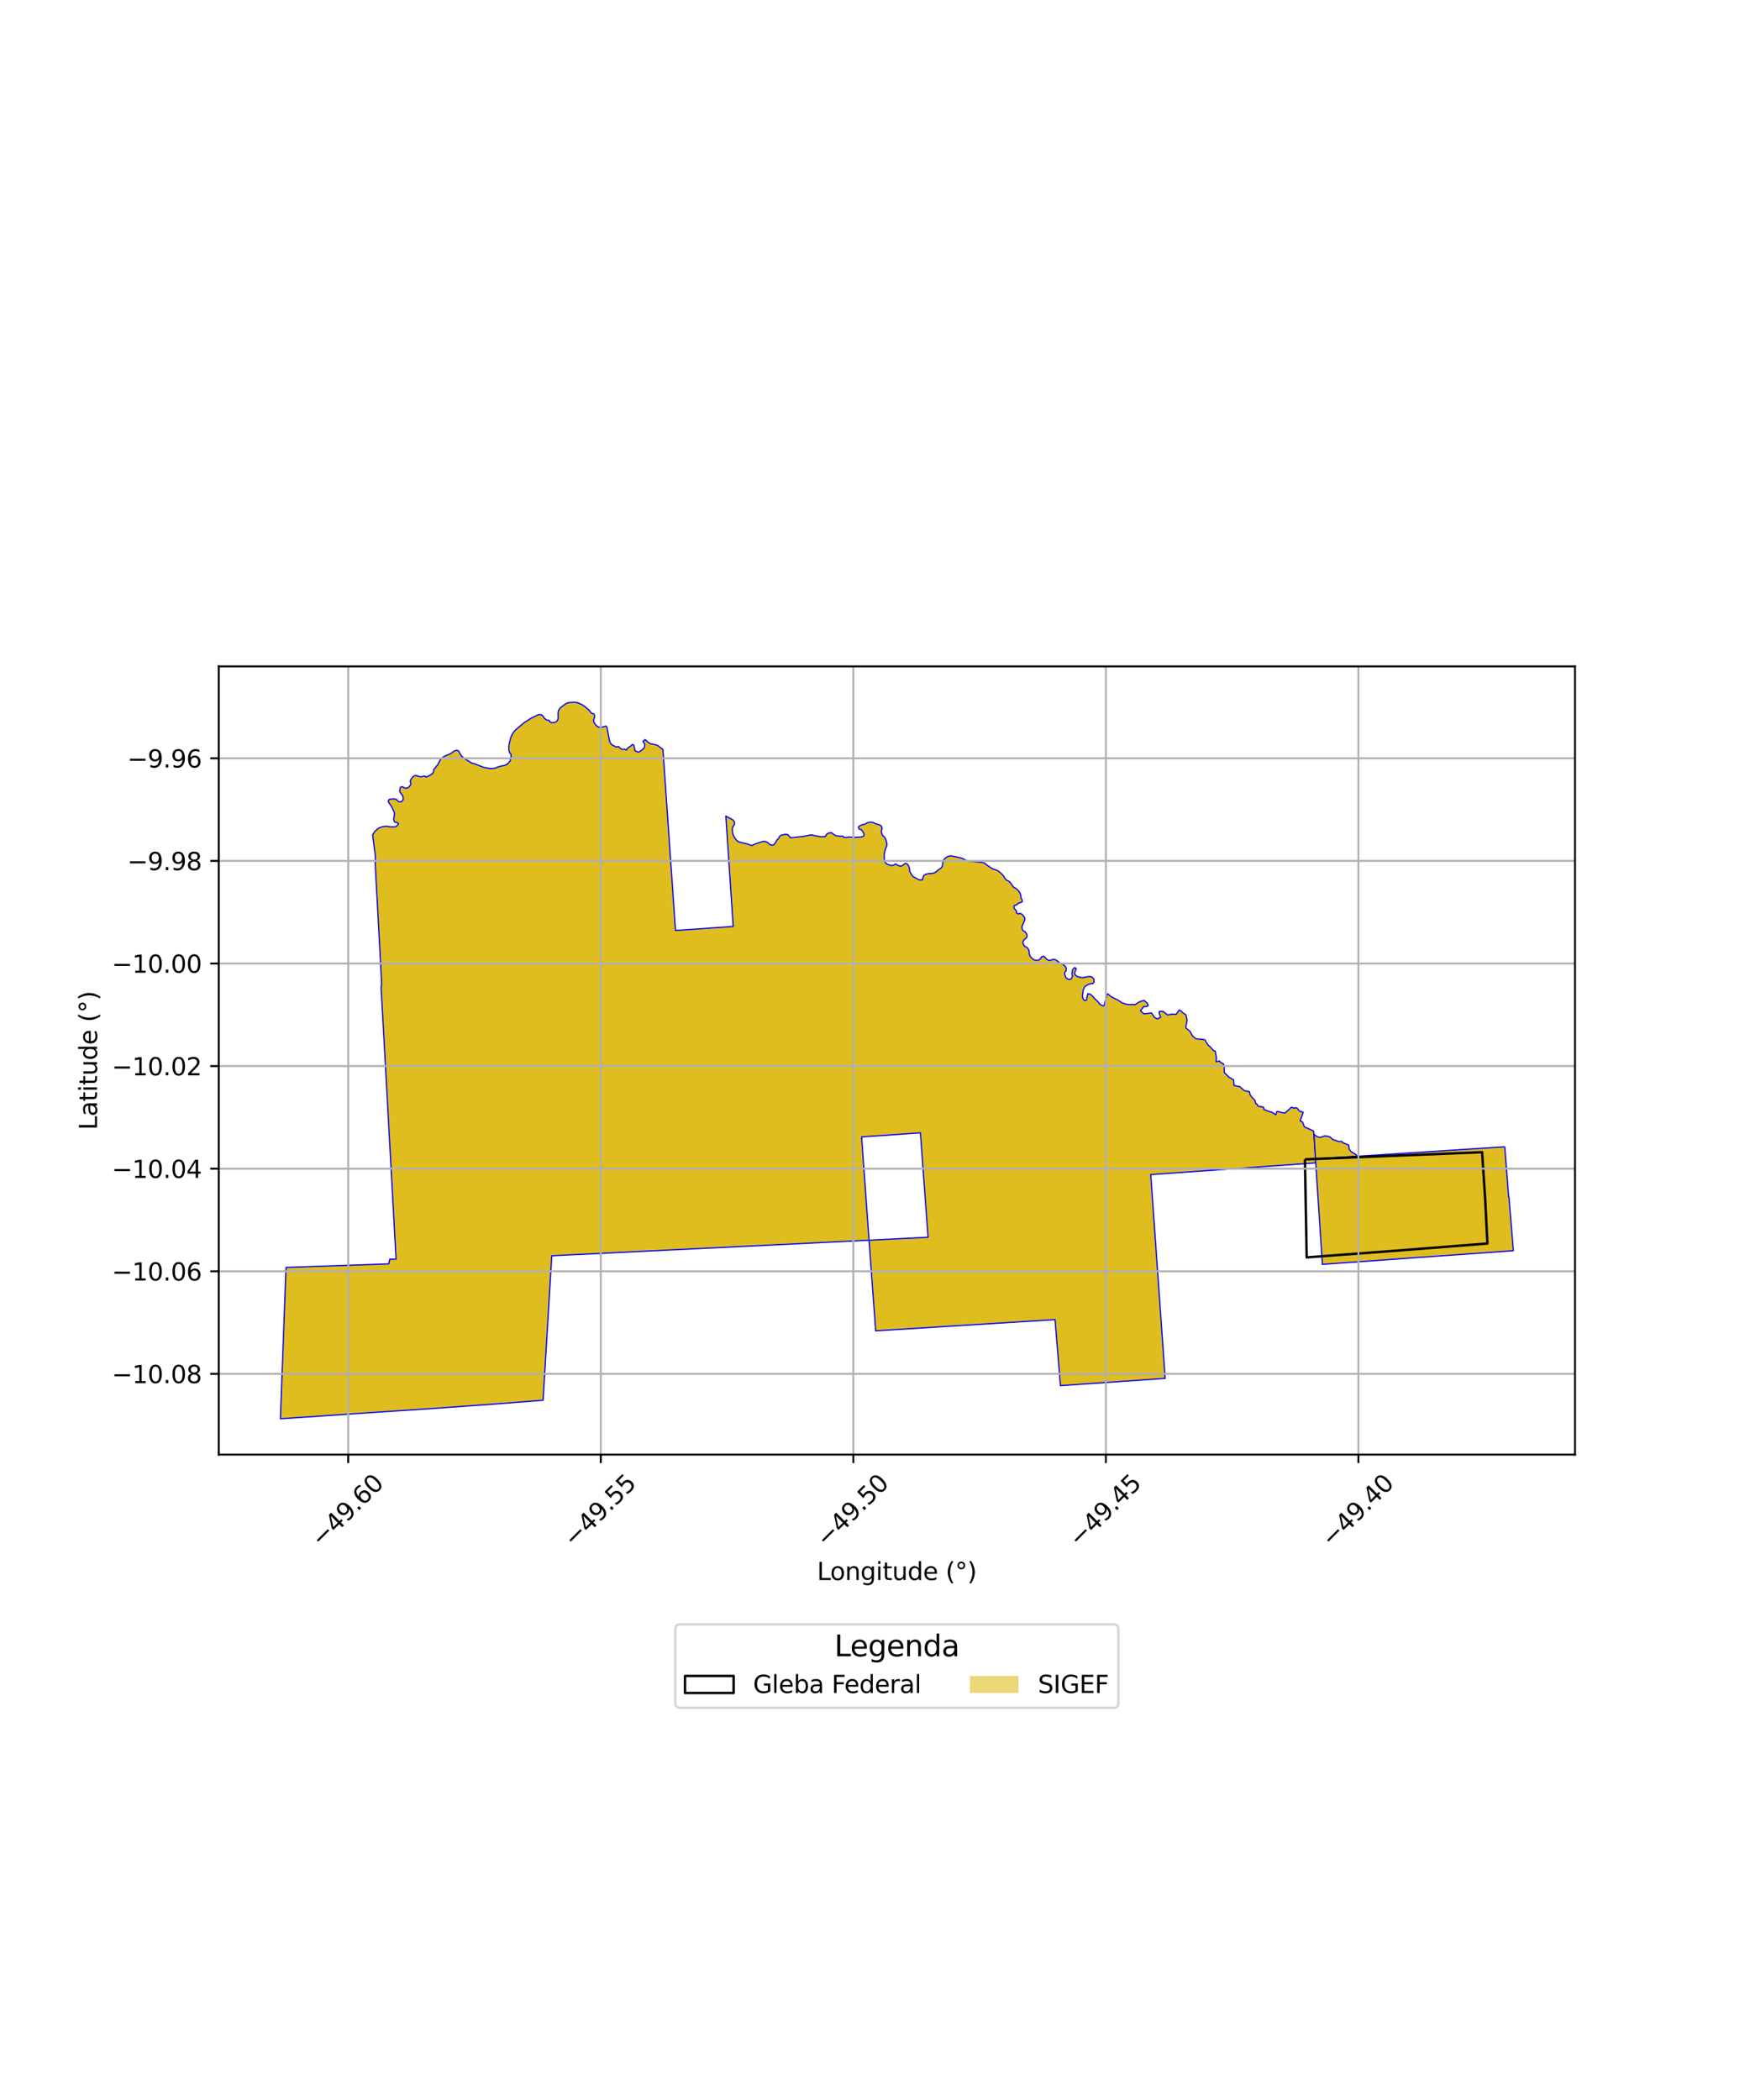 <?xml version="1.0" encoding="utf-8" standalone="no"?>
<!DOCTYPE svg PUBLIC "-//W3C//DTD SVG 1.1//EN"
  "http://www.w3.org/Graphics/SVG/1.1/DTD/svg11.dtd">
<svg xmlns:xlink="http://www.w3.org/1999/xlink" width="720pt" height="864pt" viewBox="0 0 720 864" xmlns="http://www.w3.org/2000/svg" version="1.1">
 <defs>
  <style type="text/css">*{stroke-linejoin: round; stroke-linecap: butt}</style>
 </defs>
 <g id="figure_1">
  <g id="patch_1">
   <path d="M 0 864 
L 720 864 
L 720 0 
L 0 0 
z
" style="fill: #ffffff"/>
  </g>
  <g id="axes_1">
   <g id="patch_2">
    <path d="M 90 598.464 
L 648 598.464 
L 648 274.176 
L 90 274.176 
z
" style="fill: #ffffff"/>
   </g>
   <g id="PatchCollection_1">
    <path d="M 236.354 288.916 
L 237.503 289.09 
L 238.478 289.451 
L 239.378 289.875 
L 240.884 290.852 
L 241.576 291.504 
L 242.239 292.055 
L 242.837 292.747 
L 243.359 293.467 
L 244.306 293.628 
L 244.679 294.431 
L 244.599 295.346 
L 244.232 296.111 
L 244.287 296.993 
L 244.919 298.038 
L 245.71 298.847 
L 246.546 299.217 
L 247.436 299.245 
L 248.378 299 
L 249.244 298.694 
L 249.747 299.281 
L 249.925 300.25 
L 250.088 301.229 
L 250.704 304.4 
L 251.059 305.639 
L 251.757 306.435 
L 253.564 307.362 
L 254.496 307.143 
L 255.027 307.766 
L 255.924 308.318 
L 257.035 308.209 
L 257.68 308.616 
L 258.348 307.674 
L 259.278 307.099 
L 260.221 306.28 
L 260.76 306.553 
L 261.266 308.92 
L 262.719 309.492 
L 264.098 308.597 
L 265.149 307.559 
L 265.293 306.174 
L 264.506 305.024 
L 265.441 304.258 
L 266.269 305.091 
L 267.611 306.023 
L 269.039 306.25 
L 270.526 306.664 
L 271.652 307.512 
L 272.754 308.387 
L 277.919 382.829 
L 301.656 381.173 
L 298.628 335.754 
L 301.486 337.282 
L 302.154 338.095 
L 302.25 338.97 
L 301.711 339.849 
L 301.333 340.771 
L 301.338 341.795 
L 301.438 342.824 
L 301.814 343.82 
L 302.298 344.777 
L 303.002 345.665 
L 303.714 346.271 
L 304.62 346.557 
L 305.604 346.773 
L 306.572 347.04 
L 307.594 347.239 
L 308.452 347.647 
L 309.464 347.843 
L 310.23 347.428 
L 311.215 347.07 
L 312.033 346.781 
L 312.978 346.486 
L 314.052 346.163 
L 315.006 346.258 
L 315.9 346.678 
L 316.726 347.445 
L 317.746 347.737 
L 318.536 347.439 
L 319.083 346.649 
L 319.586 345.664 
L 320.372 344.961 
L 320.749 344.074 
L 321.431 343.61 
L 322.458 343.418 
L 323.27 343.25 
L 324.069 343.351 
L 324.749 344.087 
L 325.222 344.626 
L 326.291 344.592 
L 328.37 344.318 
L 329.352 344.244 
L 330.372 344.147 
L 331.351 343.963 
L 332.361 343.761 
L 333.501 343.523 
L 334.363 343.56 
L 335.22 343.843 
L 336.221 344.008 
L 337.45 344.245 
L 338.51 344.248 
L 339.62 344.134 
L 340.119 343.21 
L 341.04 342.687 
L 341.964 342.533 
L 342.864 343.145 
L 343.5 343.674 
L 344.283 343.916 
L 345.587 344.042 
L 346.697 344.018 
L 347.333 344.577 
L 348.353 344.529 
L 349.285 344.345 
L 350.43 344.429 
L 351.414 344.512 
L 352.363 344.459 
L 353.546 344.395 
L 354.597 344.323 
L 355.41 343.892 
L 355.514 343.143 
L 355.02 342.176 
L 354.365 341.368 
L 353.449 341.082 
L 353.126 340.274 
L 353.771 339.748 
L 354.677 339.325 
L 355.709 339.141 
L 356.694 338.595 
L 357.527 338.288 
L 358.52 338.246 
L 359.308 338.435 
L 360.103 338.823 
L 361.086 339.153 
L 362.055 339.439 
L 362.589 339.861 
L 362.931 340.696 
L 362.671 341.726 
L 362.686 342.669 
L 363.087 343.74 
L 363.773 344.237 
L 364.303 345.025 
L 364.617 346.027 
L 364.888 347.141 
L 364.764 348.232 
L 364.343 349.16 
L 364.062 350.136 
L 363.824 351.45 
L 363.828 352.613 
L 363.849 353.556 
L 364.06 354.63 
L 364.836 355.477 
L 365.745 355.819 
L 366.513 356.101 
L 367.546 356.004 
L 368.456 355.445 
L 369.157 355.908 
L 369.917 356.246 
L 370.923 356.351 
L 371.724 355.753 
L 372.466 355.179 
L 373.388 355.558 
L 373.946 356.538 
L 374.227 357.442 
L 374.209 358.265 
L 374.651 359.159 
L 375.097 359.995 
L 375.832 360.752 
L 376.779 361.233 
L 377.521 361.689 
L 378.402 362.03 
L 379.476 362.062 
L 379.755 360.999 
L 380.169 360.078 
L 380.928 359.691 
L 381.898 359.447 
L 382.846 359.401 
L 383.832 359.291 
L 384.675 358.999 
L 385.441 358.407 
L 386.073 357.886 
L 386.765 357.423 
L 387.379 356.909 
L 387.819 355.973 
L 387.802 355.055 
L 388.113 353.971 
L 388.72 353.216 
L 389.564 352.599 
L 390.42 352.228 
L 391.299 352.132 
L 392.167 352.322 
L 393 352.48 
L 393.924 352.642 
L 394.869 352.868 
L 396.023 353.215 
L 396.997 353.742 
L 397.837 354.164 
L 398.668 354.346 
L 399.525 354.41 
L 400.52 354.436 
L 401.51 354.616 
L 402.429 354.642 
L 403.794 354.781 
L 404.818 354.989 
L 405.453 355.405 
L 406.312 356.109 
L 407.131 356.64 
L 407.913 357.2 
L 408.789 357.624 
L 409.815 357.944 
L 410.708 358.341 
L 411.48 358.968 
L 412.303 359.73 
L 412.935 360.515 
L 413.387 361.334 
L 414.202 362.18 
L 415.206 362.626 
L 415.782 363.29 
L 416.323 364.063 
L 416.91 364.91 
L 417.585 365.305 
L 418.377 365.845 
L 419.112 366.577 
L 419.666 367.417 
L 419.973 368.399 
L 420.054 369.398 
L 420.514 370.221 
L 420.579 371.043 
L 419.726 371.386 
L 418.987 371.637 
L 418.36 372.233 
L 417.273 372.601 
L 417.097 373.34 
L 417.63 374.167 
L 418.235 374.806 
L 418.185 375.564 
L 418.938 376.047 
L 419.458 375.833 
L 420.164 375.951 
L 420.832 376.501 
L 421.574 377.545 
L 421.61 378.506 
L 420.427 381.265 
L 420.577 382.301 
L 421.102 383.071 
L 421.672 383.268 
L 422.268 384.018 
L 422.618 384.946 
L 422.359 385.815 
L 421.509 386.47 
L 420.878 387.395 
L 420.975 388.434 
L 421.539 389.33 
L 422.484 389.756 
L 423.148 390.587 
L 423.456 391.504 
L 423.453 392.488 
L 423.839 393.428 
L 424.519 394.224 
L 425.427 394.933 
L 426.326 395.074 
L 427.334 395.024 
L 428.028 394.503 
L 428.51 393.697 
L 429.457 393.414 
L 430.081 394.024 
L 430.633 394.644 
L 431.337 395.102 
L 432.504 395.017 
L 433.329 394.654 
L 434.153 394.837 
L 434.952 395.255 
L 435.655 395.919 
L 436.592 396.582 
L 437.414 396.803 
L 438.262 397.536 
L 438.688 398.399 
L 438.681 399.255 
L 438.009 400.207 
L 438.181 401.3 
L 438.583 402.311 
L 439.644 402.999 
L 440.659 402.838 
L 441.269 401.579 
L 441.03 400.761 
L 441.144 399.645 
L 441.383 398.775 
L 442.169 398.088 
L 442.785 398.452 
L 442.439 399.456 
L 442.082 400.399 
L 442.553 401.393 
L 443.491 401.845 
L 444.363 402.109 
L 445.631 402.224 
L 446.653 402.03 
L 447.52 401.831 
L 448.431 401.756 
L 449.237 401.976 
L 449.996 402.728 
L 450.189 403.948 
L 449.572 404.699 
L 448.583 404.74 
L 447.763 405.038 
L 446.934 405.488 
L 446.267 406.044 
L 445.772 407.015 
L 445.589 407.913 
L 445.447 408.796 
L 445.333 409.815 
L 445.492 410.81 
L 446.293 411.735 
L 447.095 411.356 
L 447.171 410.569 
L 447.539 408.851 
L 448.463 408.991 
L 449.12 409.513 
L 449.816 410.183 
L 450.337 410.842 
L 451.153 411.599 
L 451.896 412.31 
L 452.422 413.05 
L 453.111 413.553 
L 454.081 413.86 
L 454.454 413.133 
L 454.561 412.323 
L 454.854 411.365 
L 455.26 410.53 
L 455.308 409.513 
L 455.717 408.872 
L 456.401 409.428 
L 457.191 410.088 
L 458.075 410.561 
L 458.945 410.98 
L 459.952 411.472 
L 460.737 411.978 
L 461.398 412.457 
L 462.323 412.851 
L 463.373 413.148 
L 464.317 413.305 
L 465.089 413.335 
L 466.089 413.225 
L 466.867 413.428 
L 467.803 412.803 
L 468.877 412.137 
L 470.678 411.566 
L 471.939 412.722 
L 472.345 413.403 
L 472.301 413.917 
L 471.815 414.002 
L 471.305 414.17 
L 470.553 414.062 
L 469.249 415.882 
L 470.613 417.137 
L 473.746 416.733 
L 474.994 418.595 
L 476.237 419.216 
L 477.544 418.46 
L 476.911 416.948 
L 477.008 416.146 
L 478.497 416.087 
L 479.23 416.71 
L 480.46 417.573 
L 481.97 417.28 
L 483.958 417.285 
L 485.164 415.529 
L 486.001 416.024 
L 486.458 416.578 
L 487.91 417.502 
L 488.064 418.086 
L 488.395 419.69 
L 488.209 420.992 
L 487.936 421.971 
L 487.978 423.008 
L 489.341 424.087 
L 489.748 424.519 
L 490.566 426.113 
L 491.788 427.225 
L 492.834 427.486 
L 494.519 427.572 
L 495.759 427.818 
L 496.251 428.752 
L 497.205 430.203 
L 497.828 430.593 
L 498.983 431.93 
L 499.535 432.366 
L 500.005 432.461 
L 500.462 435.066 
L 500.368 436.831 
L 501.796 436.546 
L 502.175 437.083 
L 503.452 437.794 
L 503.663 438.949 
L 503.708 441.266 
L 505.632 443.192 
L 507.503 444.269 
L 507.741 446.608 
L 510.058 447.07 
L 512.007 448.755 
L 514.103 449.167 
L 514.321 450.499 
L 515.41 451.802 
L 516.241 452.633 
L 516.723 454.142 
L 517.203 454.263 
L 517.534 455.065 
L 519.867 455.53 
L 520.008 456.493 
L 522.086 457.287 
L 523.358 457.627 
L 524.901 458.641 
L 525.33 457.319 
L 526.224 457.406 
L 527.185 457.692 
L 528.715 457.937 
L 529.764 456.945 
L 530.452 456.352 
L 531.361 455.504 
L 532.288 455.942 
L 533.51 455.747 
L 534.578 457.094 
L 536.175 457.607 
L 535.698 459.05 
L 534.923 461.103 
L 535.949 461.688 
L 536.641 463.596 
L 538.357 464.387 
L 540.394 465.298 
L 540.598 466.657 
L 541.244 476.826 
L 541.33 478.442 
L 473.452 483.264 
L 476.407 525.03 
L 479.386 567.112 
L 436.302 570.089 
L 434.076 542.927 
L 360.276 547.546 
L 357.545 510.259 
L 381.836 509.037 
L 378.678 466.089 
L 354.492 467.762 
L 357.544 510.256 
L 339.212 511.165 
L 319.592 512.136 
L 277.364 514.185 
L 227.009 516.66 
L 223.454 576.021 
L 223.369 576.105 
L 203.708 577.656 
L 172.848 579.862 
L 157.815 580.839 
L 146.168 581.636 
L 115.364 583.724 
L 117.678 521.456 
L 159.941 519.993 
L 160.367 518.078 
L 162.947 518.039 
L 158.136 430.345 
L 156.797 406.37 
L 156.933 405.52 
L 157.004 404.679 
L 156.982 403.836 
L 154.446 356.757 
L 154.412 355.658 
L 154.425 352.045 
L 153.305 343.514 
L 154.18 342.098 
L 154.846 341.517 
L 155.6 340.847 
L 156.332 340.45 
L 157.292 340.163 
L 158.189 340.011 
L 159.26 339.961 
L 160.598 340.206 
L 161.745 340.216 
L 162.681 340.205 
L 163.469 339.669 
L 163.975 338.892 
L 163.212 338.338 
L 162.551 338.354 
L 162.132 337.756 
L 161.983 336.958 
L 162.092 336.102 
L 162.331 335.15 
L 162.188 334.167 
L 161.777 333.284 
L 161.435 332.494 
L 160.928 331.59 
L 160.325 330.726 
L 159.751 329.805 
L 159.819 329.217 
L 160.449 328.787 
L 161.457 328.736 
L 162.437 328.668 
L 163.226 329.08 
L 164.014 329.859 
L 165.14 329.89 
L 165.833 329.096 
L 165.85 328.19 
L 165.629 327.251 
L 165.038 326.585 
L 164.484 325.799 
L 164.538 324.664 
L 164.718 323.891 
L 165.562 323.663 
L 166.322 324.144 
L 167.334 324.289 
L 168.082 323.946 
L 168.773 323.175 
L 169.075 322.301 
L 168.775 321.431 
L 169.102 320.594 
L 169.643 319.88 
L 170.414 319.199 
L 171.274 319.053 
L 172.317 319.467 
L 173.193 319.584 
L 174.159 319.393 
L 174.863 319.279 
L 175.356 319.724 
L 176.17 319.337 
L 176.998 318.912 
L 177.809 318.422 
L 178.363 317.598 
L 178.426 316.657 
L 179.021 315.976 
L 179.538 315.269 
L 180.09 314.718 
L 180.426 313.885 
L 180.931 313.041 
L 181.409 312.249 
L 182.231 311.54 
L 183.151 311 
L 184.129 310.625 
L 184.971 310.282 
L 185.946 309.694 
L 186.622 309.109 
L 187.612 308.743 
L 188.419 308.786 
L 188.988 309.429 
L 189.4 310.34 
L 189.978 311.171 
L 191.589 312.394 
L 192.515 313.015 
L 193.287 313.407 
L 193.991 313.965 
L 194.924 314.141 
L 197.802 315.239 
L 198.837 315.659 
L 200.916 316.066 
L 201.959 316.204 
L 202.824 316.145 
L 203.901 315.978 
L 204.598 315.648 
L 205.645 315.31 
L 206.517 315.118 
L 207.6 314.894 
L 208.559 314.48 
L 209.309 313.816 
L 209.856 313.072 
L 210.182 312.104 
L 210.265 311.317 
L 210.259 310.357 
L 209.763 309.823 
L 209.444 309.017 
L 209.305 308.083 
L 209.332 307.071 
L 209.496 306.053 
L 209.697 305.158 
L 209.979 304.121 
L 210.223 303.226 
L 210.632 302.365 
L 211.102 301.514 
L 211.572 300.88 
L 212.236 300.197 
L 213.012 299.533 
L 213.799 298.868 
L 214.571 298.21 
L 215.364 297.535 
L 216.324 296.873 
L 217.109 296.394 
L 218.101 295.73 
L 219.205 295.147 
L 220.221 294.678 
L 221.042 294.246 
L 221.939 293.968 
L 222.765 294.05 
L 223.496 294.735 
L 224.029 295.605 
L 225.011 296.231 
L 225.852 296.356 
L 226.405 297.127 
L 227.118 297.349 
L 228.196 297.225 
L 228.976 296.872 
L 229.49 296.166 
L 229.67 295.289 
L 229.621 294.36 
L 229.596 293.288 
L 229.817 292.276 
L 230.267 291.505 
L 230.964 290.889 
L 231.746 290.292 
L 232.572 289.659 
L 233.5 289.172 
L 234.482 289.005 
L 236.354 288.916 
" clip-path="url(#p197a65f33e)" style="fill: #e0bd1f; stroke: #0000ff; stroke-width: 0.5"/>
    <path d="M 540.598 466.657 
L 541.769 467.6 
L 543.101 467.997 
L 545.125 467.31 
L 547.061 467.683 
L 548.339 468.822 
L 550.777 469.656 
L 551.956 469.573 
L 552.541 470.159 
L 553.646 470.595 
L 554.869 471.109 
L 555.164 472.873 
L 555.95 473.902 
L 558.052 475.135 
L 558.235 475.733 
L 541.244 476.826 
L 540.598 466.657 
" clip-path="url(#p197a65f33e)" style="fill: #e0bd1f; stroke: #0000ff; stroke-width: 0.5"/>
    <path d="M 619.119 471.817 
L 620.705 492.571 
L 620.838 492.568 
L 622.636 514.577 
L 583.092 517.394 
L 544.07 520.194 
L 541.33 478.442 
L 541.244 476.826 
L 558.235 475.733 
L 558.818 475.696 
L 619.119 471.817 
" clip-path="url(#p197a65f33e)" style="fill: #e0bd1f; stroke: #0000ff; stroke-width: 0.5"/>
   </g>
   <g id="PatchCollection_2">
    <path d="M 536.886 476.992 
L 609.784 474.045 
L 611.053 493.567 
L 611.96 511.615 
L 572.065 514.746 
L 537.611 517.324 
L 536.886 476.992 
" clip-path="url(#p197a65f33e)" style="fill: none; stroke: #000000"/>
   </g>
   <g id="matplotlib.axis_1">
    <g id="xtick_1">
     <g id="line2d_1">
      <path d="M 143.268 598.464 
L 143.268 274.176 
" clip-path="url(#p197a65f33e)" style="fill: none; stroke: #b0b0b0; stroke-width: 0.8; stroke-linecap: square"/>
     </g>
     <g id="line2d_2">
      <defs>
       <path id="meaefcc95be" d="M 0 0 
L 0 3.5 
" style="stroke: #000000; stroke-width: 0.8"/>
      </defs>
      <g>
       <use xlink:href="#meaefcc95be" x="143.268" y="598.464" style="stroke: #000000; stroke-width: 0.8"/>
      </g>
     </g>
     <g id="text_1">
      <!-- −49.60 -->
      <g transform="translate(132.135 637.006) rotate(-45) scale(0.1 -0.1)">
       <defs>
        <path id="DejaVuSans-2212" d="M 678 2272 
L 4684 2272 
L 4684 1741 
L 678 1741 
L 678 2272 
z
" transform="scale(0.016)"/>
        <path id="DejaVuSans-34" d="M 2419 4116 
L 825 1625 
L 2419 1625 
L 2419 4116 
z
M 2253 4666 
L 3047 4666 
L 3047 1625 
L 3713 1625 
L 3713 1100 
L 3047 1100 
L 3047 0 
L 2419 0 
L 2419 1100 
L 313 1100 
L 313 1709 
L 2253 4666 
z
" transform="scale(0.016)"/>
        <path id="DejaVuSans-39" d="M 703 97 
L 703 672 
Q 941 559 1184 500 
Q 1428 441 1663 441 
Q 2288 441 2617 861 
Q 2947 1281 2994 2138 
Q 2813 1869 2534 1725 
Q 2256 1581 1919 1581 
Q 1219 1581 811 2004 
Q 403 2428 403 3163 
Q 403 3881 828 4315 
Q 1253 4750 1959 4750 
Q 2769 4750 3195 4129 
Q 3622 3509 3622 2328 
Q 3622 1225 3098 567 
Q 2575 -91 1691 -91 
Q 1453 -91 1209 -44 
Q 966 3 703 97 
z
M 1959 2075 
Q 2384 2075 2632 2365 
Q 2881 2656 2881 3163 
Q 2881 3666 2632 3958 
Q 2384 4250 1959 4250 
Q 1534 4250 1286 3958 
Q 1038 3666 1038 3163 
Q 1038 2656 1286 2365 
Q 1534 2075 1959 2075 
z
" transform="scale(0.016)"/>
        <path id="DejaVuSans-2e" d="M 684 794 
L 1344 794 
L 1344 0 
L 684 0 
L 684 794 
z
" transform="scale(0.016)"/>
        <path id="DejaVuSans-36" d="M 2113 2584 
Q 1688 2584 1439 2293 
Q 1191 2003 1191 1497 
Q 1191 994 1439 701 
Q 1688 409 2113 409 
Q 2538 409 2786 701 
Q 3034 994 3034 1497 
Q 3034 2003 2786 2293 
Q 2538 2584 2113 2584 
z
M 3366 4563 
L 3366 3988 
Q 3128 4100 2886 4159 
Q 2644 4219 2406 4219 
Q 1781 4219 1451 3797 
Q 1122 3375 1075 2522 
Q 1259 2794 1537 2939 
Q 1816 3084 2150 3084 
Q 2853 3084 3261 2657 
Q 3669 2231 3669 1497 
Q 3669 778 3244 343 
Q 2819 -91 2113 -91 
Q 1303 -91 875 529 
Q 447 1150 447 2328 
Q 447 3434 972 4092 
Q 1497 4750 2381 4750 
Q 2619 4750 2861 4703 
Q 3103 4656 3366 4563 
z
" transform="scale(0.016)"/>
        <path id="DejaVuSans-30" d="M 2034 4250 
Q 1547 4250 1301 3770 
Q 1056 3291 1056 2328 
Q 1056 1369 1301 889 
Q 1547 409 2034 409 
Q 2525 409 2770 889 
Q 3016 1369 3016 2328 
Q 3016 3291 2770 3770 
Q 2525 4250 2034 4250 
z
M 2034 4750 
Q 2819 4750 3233 4129 
Q 3647 3509 3647 2328 
Q 3647 1150 3233 529 
Q 2819 -91 2034 -91 
Q 1250 -91 836 529 
Q 422 1150 422 2328 
Q 422 3509 836 4129 
Q 1250 4750 2034 4750 
z
" transform="scale(0.016)"/>
       </defs>
       <use xlink:href="#DejaVuSans-2212"/>
       <use xlink:href="#DejaVuSans-34" transform="translate(83.789 0)"/>
       <use xlink:href="#DejaVuSans-39" transform="translate(147.412 0)"/>
       <use xlink:href="#DejaVuSans-2e" transform="translate(211.035 0)"/>
       <use xlink:href="#DejaVuSans-36" transform="translate(242.822 0)"/>
       <use xlink:href="#DejaVuSans-30" transform="translate(306.445 0)"/>
      </g>
     </g>
    </g>
    <g id="xtick_2">
     <g id="line2d_3">
      <path d="M 247.177 598.464 
L 247.177 274.176 
" clip-path="url(#p197a65f33e)" style="fill: none; stroke: #b0b0b0; stroke-width: 0.8; stroke-linecap: square"/>
     </g>
     <g id="line2d_4">
      <g>
       <use xlink:href="#meaefcc95be" x="247.177" y="598.464" style="stroke: #000000; stroke-width: 0.8"/>
      </g>
     </g>
     <g id="text_2">
      <!-- −49.55 -->
      <g transform="translate(236.044 637.006) rotate(-45) scale(0.1 -0.1)">
       <defs>
        <path id="DejaVuSans-35" d="M 691 4666 
L 3169 4666 
L 3169 4134 
L 1269 4134 
L 1269 2991 
Q 1406 3038 1543 3061 
Q 1681 3084 1819 3084 
Q 2600 3084 3056 2656 
Q 3513 2228 3513 1497 
Q 3513 744 3044 326 
Q 2575 -91 1722 -91 
Q 1428 -91 1123 -41 
Q 819 9 494 109 
L 494 744 
Q 775 591 1075 516 
Q 1375 441 1709 441 
Q 2250 441 2565 725 
Q 2881 1009 2881 1497 
Q 2881 1984 2565 2268 
Q 2250 2553 1709 2553 
Q 1456 2553 1204 2497 
Q 953 2441 691 2322 
L 691 4666 
z
" transform="scale(0.016)"/>
       </defs>
       <use xlink:href="#DejaVuSans-2212"/>
       <use xlink:href="#DejaVuSans-34" transform="translate(83.789 0)"/>
       <use xlink:href="#DejaVuSans-39" transform="translate(147.412 0)"/>
       <use xlink:href="#DejaVuSans-2e" transform="translate(211.035 0)"/>
       <use xlink:href="#DejaVuSans-35" transform="translate(242.822 0)"/>
       <use xlink:href="#DejaVuSans-35" transform="translate(306.445 0)"/>
      </g>
     </g>
    </g>
    <g id="xtick_3">
     <g id="line2d_5">
      <path d="M 351.086 598.464 
L 351.086 274.176 
" clip-path="url(#p197a65f33e)" style="fill: none; stroke: #b0b0b0; stroke-width: 0.8; stroke-linecap: square"/>
     </g>
     <g id="line2d_6">
      <g>
       <use xlink:href="#meaefcc95be" x="351.086" y="598.464" style="stroke: #000000; stroke-width: 0.8"/>
      </g>
     </g>
     <g id="text_3">
      <!-- −49.50 -->
      <g transform="translate(339.953 637.006) rotate(-45) scale(0.1 -0.1)">
       <use xlink:href="#DejaVuSans-2212"/>
       <use xlink:href="#DejaVuSans-34" transform="translate(83.789 0)"/>
       <use xlink:href="#DejaVuSans-39" transform="translate(147.412 0)"/>
       <use xlink:href="#DejaVuSans-2e" transform="translate(211.035 0)"/>
       <use xlink:href="#DejaVuSans-35" transform="translate(242.822 0)"/>
       <use xlink:href="#DejaVuSans-30" transform="translate(306.445 0)"/>
      </g>
     </g>
    </g>
    <g id="xtick_4">
     <g id="line2d_7">
      <path d="M 454.995 598.464 
L 454.995 274.176 
" clip-path="url(#p197a65f33e)" style="fill: none; stroke: #b0b0b0; stroke-width: 0.8; stroke-linecap: square"/>
     </g>
     <g id="line2d_8">
      <g>
       <use xlink:href="#meaefcc95be" x="454.995" y="598.464" style="stroke: #000000; stroke-width: 0.8"/>
      </g>
     </g>
     <g id="text_4">
      <!-- −49.45 -->
      <g transform="translate(443.862 637.006) rotate(-45) scale(0.1 -0.1)">
       <use xlink:href="#DejaVuSans-2212"/>
       <use xlink:href="#DejaVuSans-34" transform="translate(83.789 0)"/>
       <use xlink:href="#DejaVuSans-39" transform="translate(147.412 0)"/>
       <use xlink:href="#DejaVuSans-2e" transform="translate(211.035 0)"/>
       <use xlink:href="#DejaVuSans-34" transform="translate(242.822 0)"/>
       <use xlink:href="#DejaVuSans-35" transform="translate(306.445 0)"/>
      </g>
     </g>
    </g>
    <g id="xtick_5">
     <g id="line2d_9">
      <path d="M 558.904 598.464 
L 558.904 274.176 
" clip-path="url(#p197a65f33e)" style="fill: none; stroke: #b0b0b0; stroke-width: 0.8; stroke-linecap: square"/>
     </g>
     <g id="line2d_10">
      <g>
       <use xlink:href="#meaefcc95be" x="558.904" y="598.464" style="stroke: #000000; stroke-width: 0.8"/>
      </g>
     </g>
     <g id="text_5">
      <!-- −49.40 -->
      <g transform="translate(547.771 637.006) rotate(-45) scale(0.1 -0.1)">
       <use xlink:href="#DejaVuSans-2212"/>
       <use xlink:href="#DejaVuSans-34" transform="translate(83.789 0)"/>
       <use xlink:href="#DejaVuSans-39" transform="translate(147.412 0)"/>
       <use xlink:href="#DejaVuSans-2e" transform="translate(211.035 0)"/>
       <use xlink:href="#DejaVuSans-34" transform="translate(242.822 0)"/>
       <use xlink:href="#DejaVuSans-30" transform="translate(306.445 0)"/>
      </g>
     </g>
    </g>
    <g id="text_6">
     <!-- Longitude (°) -->
     <g transform="translate(336.14 650.075) scale(0.1 -0.1)">
      <defs>
       <path id="DejaVuSans-4c" d="M 628 4666 
L 1259 4666 
L 1259 531 
L 3531 531 
L 3531 0 
L 628 0 
L 628 4666 
z
" transform="scale(0.016)"/>
       <path id="DejaVuSans-6f" d="M 1959 3097 
Q 1497 3097 1228 2736 
Q 959 2375 959 1747 
Q 959 1119 1226 758 
Q 1494 397 1959 397 
Q 2419 397 2687 759 
Q 2956 1122 2956 1747 
Q 2956 2369 2687 2733 
Q 2419 3097 1959 3097 
z
M 1959 3584 
Q 2709 3584 3137 3096 
Q 3566 2609 3566 1747 
Q 3566 888 3137 398 
Q 2709 -91 1959 -91 
Q 1206 -91 779 398 
Q 353 888 353 1747 
Q 353 2609 779 3096 
Q 1206 3584 1959 3584 
z
" transform="scale(0.016)"/>
       <path id="DejaVuSans-6e" d="M 3513 2113 
L 3513 0 
L 2938 0 
L 2938 2094 
Q 2938 2591 2744 2837 
Q 2550 3084 2163 3084 
Q 1697 3084 1428 2787 
Q 1159 2491 1159 1978 
L 1159 0 
L 581 0 
L 581 3500 
L 1159 3500 
L 1159 2956 
Q 1366 3272 1645 3428 
Q 1925 3584 2291 3584 
Q 2894 3584 3203 3211 
Q 3513 2838 3513 2113 
z
" transform="scale(0.016)"/>
       <path id="DejaVuSans-67" d="M 2906 1791 
Q 2906 2416 2648 2759 
Q 2391 3103 1925 3103 
Q 1463 3103 1205 2759 
Q 947 2416 947 1791 
Q 947 1169 1205 825 
Q 1463 481 1925 481 
Q 2391 481 2648 825 
Q 2906 1169 2906 1791 
z
M 3481 434 
Q 3481 -459 3084 -895 
Q 2688 -1331 1869 -1331 
Q 1566 -1331 1297 -1286 
Q 1028 -1241 775 -1147 
L 775 -588 
Q 1028 -725 1275 -790 
Q 1522 -856 1778 -856 
Q 2344 -856 2625 -561 
Q 2906 -266 2906 331 
L 2906 616 
Q 2728 306 2450 153 
Q 2172 0 1784 0 
Q 1141 0 747 490 
Q 353 981 353 1791 
Q 353 2603 747 3093 
Q 1141 3584 1784 3584 
Q 2172 3584 2450 3431 
Q 2728 3278 2906 2969 
L 2906 3500 
L 3481 3500 
L 3481 434 
z
" transform="scale(0.016)"/>
       <path id="DejaVuSans-69" d="M 603 3500 
L 1178 3500 
L 1178 0 
L 603 0 
L 603 3500 
z
M 603 4863 
L 1178 4863 
L 1178 4134 
L 603 4134 
L 603 4863 
z
" transform="scale(0.016)"/>
       <path id="DejaVuSans-74" d="M 1172 4494 
L 1172 3500 
L 2356 3500 
L 2356 3053 
L 1172 3053 
L 1172 1153 
Q 1172 725 1289 603 
Q 1406 481 1766 481 
L 2356 481 
L 2356 0 
L 1766 0 
Q 1100 0 847 248 
Q 594 497 594 1153 
L 594 3053 
L 172 3053 
L 172 3500 
L 594 3500 
L 594 4494 
L 1172 4494 
z
" transform="scale(0.016)"/>
       <path id="DejaVuSans-75" d="M 544 1381 
L 544 3500 
L 1119 3500 
L 1119 1403 
Q 1119 906 1312 657 
Q 1506 409 1894 409 
Q 2359 409 2629 706 
Q 2900 1003 2900 1516 
L 2900 3500 
L 3475 3500 
L 3475 0 
L 2900 0 
L 2900 538 
Q 2691 219 2414 64 
Q 2138 -91 1772 -91 
Q 1169 -91 856 284 
Q 544 659 544 1381 
z
M 1991 3584 
L 1991 3584 
z
" transform="scale(0.016)"/>
       <path id="DejaVuSans-64" d="M 2906 2969 
L 2906 4863 
L 3481 4863 
L 3481 0 
L 2906 0 
L 2906 525 
Q 2725 213 2448 61 
Q 2172 -91 1784 -91 
Q 1150 -91 751 415 
Q 353 922 353 1747 
Q 353 2572 751 3078 
Q 1150 3584 1784 3584 
Q 2172 3584 2448 3432 
Q 2725 3281 2906 2969 
z
M 947 1747 
Q 947 1113 1208 752 
Q 1469 391 1925 391 
Q 2381 391 2643 752 
Q 2906 1113 2906 1747 
Q 2906 2381 2643 2742 
Q 2381 3103 1925 3103 
Q 1469 3103 1208 2742 
Q 947 2381 947 1747 
z
" transform="scale(0.016)"/>
       <path id="DejaVuSans-65" d="M 3597 1894 
L 3597 1613 
L 953 1613 
Q 991 1019 1311 708 
Q 1631 397 2203 397 
Q 2534 397 2845 478 
Q 3156 559 3463 722 
L 3463 178 
Q 3153 47 2828 -22 
Q 2503 -91 2169 -91 
Q 1331 -91 842 396 
Q 353 884 353 1716 
Q 353 2575 817 3079 
Q 1281 3584 2069 3584 
Q 2775 3584 3186 3129 
Q 3597 2675 3597 1894 
z
M 3022 2063 
Q 3016 2534 2758 2815 
Q 2500 3097 2075 3097 
Q 1594 3097 1305 2825 
Q 1016 2553 972 2059 
L 3022 2063 
z
" transform="scale(0.016)"/>
       <path id="DejaVuSans-20" transform="scale(0.016)"/>
       <path id="DejaVuSans-28" d="M 1984 4856 
Q 1566 4138 1362 3434 
Q 1159 2731 1159 2009 
Q 1159 1288 1364 580 
Q 1569 -128 1984 -844 
L 1484 -844 
Q 1016 -109 783 600 
Q 550 1309 550 2009 
Q 550 2706 781 3412 
Q 1013 4119 1484 4856 
L 1984 4856 
z
" transform="scale(0.016)"/>
       <path id="DejaVuSans-b0" d="M 1600 4347 
Q 1350 4347 1178 4173 
Q 1006 4000 1006 3750 
Q 1006 3503 1178 3333 
Q 1350 3163 1600 3163 
Q 1850 3163 2022 3333 
Q 2194 3503 2194 3750 
Q 2194 3997 2020 4172 
Q 1847 4347 1600 4347 
z
M 1600 4750 
Q 1800 4750 1984 4673 
Q 2169 4597 2303 4453 
Q 2447 4313 2519 4134 
Q 2591 3956 2591 3750 
Q 2591 3338 2302 3052 
Q 2013 2766 1594 2766 
Q 1172 2766 890 3047 
Q 609 3328 609 3750 
Q 609 4169 896 4459 
Q 1184 4750 1600 4750 
z
" transform="scale(0.016)"/>
       <path id="DejaVuSans-29" d="M 513 4856 
L 1013 4856 
Q 1481 4119 1714 3412 
Q 1947 2706 1947 2009 
Q 1947 1309 1714 600 
Q 1481 -109 1013 -844 
L 513 -844 
Q 928 -128 1133 580 
Q 1338 1288 1338 2009 
Q 1338 2731 1133 3434 
Q 928 4138 513 4856 
z
" transform="scale(0.016)"/>
      </defs>
      <use xlink:href="#DejaVuSans-4c"/>
      <use xlink:href="#DejaVuSans-6f" transform="translate(53.963 0)"/>
      <use xlink:href="#DejaVuSans-6e" transform="translate(115.145 0)"/>
      <use xlink:href="#DejaVuSans-67" transform="translate(178.523 0)"/>
      <use xlink:href="#DejaVuSans-69" transform="translate(242 0)"/>
      <use xlink:href="#DejaVuSans-74" transform="translate(269.783 0)"/>
      <use xlink:href="#DejaVuSans-75" transform="translate(308.992 0)"/>
      <use xlink:href="#DejaVuSans-64" transform="translate(372.371 0)"/>
      <use xlink:href="#DejaVuSans-65" transform="translate(435.848 0)"/>
      <use xlink:href="#DejaVuSans-20" transform="translate(497.371 0)"/>
      <use xlink:href="#DejaVuSans-28" transform="translate(529.158 0)"/>
      <use xlink:href="#DejaVuSans-b0" transform="translate(568.172 0)"/>
      <use xlink:href="#DejaVuSans-29" transform="translate(618.172 0)"/>
     </g>
    </g>
   </g>
   <g id="matplotlib.axis_2">
    <g id="ytick_1">
     <g id="line2d_11">
      <path d="M 90 565.252 
L 648 565.252 
" clip-path="url(#p197a65f33e)" style="fill: none; stroke: #b0b0b0; stroke-width: 0.8; stroke-linecap: square"/>
     </g>
     <g id="line2d_12">
      <defs>
       <path id="m3601c8e05f" d="M 0 0 
L -3.5 0 
" style="stroke: #000000; stroke-width: 0.8"/>
      </defs>
      <g>
       <use xlink:href="#m3601c8e05f" x="90" y="565.252" style="stroke: #000000; stroke-width: 0.8"/>
      </g>
     </g>
     <g id="text_7">
      <!-- −10.08 -->
      <g transform="translate(45.992 569.051) scale(0.1 -0.1)">
       <defs>
        <path id="DejaVuSans-31" d="M 794 531 
L 1825 531 
L 1825 4091 
L 703 3866 
L 703 4441 
L 1819 4666 
L 2450 4666 
L 2450 531 
L 3481 531 
L 3481 0 
L 794 0 
L 794 531 
z
" transform="scale(0.016)"/>
        <path id="DejaVuSans-38" d="M 2034 2216 
Q 1584 2216 1326 1975 
Q 1069 1734 1069 1313 
Q 1069 891 1326 650 
Q 1584 409 2034 409 
Q 2484 409 2743 651 
Q 3003 894 3003 1313 
Q 3003 1734 2745 1975 
Q 2488 2216 2034 2216 
z
M 1403 2484 
Q 997 2584 770 2862 
Q 544 3141 544 3541 
Q 544 4100 942 4425 
Q 1341 4750 2034 4750 
Q 2731 4750 3128 4425 
Q 3525 4100 3525 3541 
Q 3525 3141 3298 2862 
Q 3072 2584 2669 2484 
Q 3125 2378 3379 2068 
Q 3634 1759 3634 1313 
Q 3634 634 3220 271 
Q 2806 -91 2034 -91 
Q 1263 -91 848 271 
Q 434 634 434 1313 
Q 434 1759 690 2068 
Q 947 2378 1403 2484 
z
M 1172 3481 
Q 1172 3119 1398 2916 
Q 1625 2713 2034 2713 
Q 2441 2713 2670 2916 
Q 2900 3119 2900 3481 
Q 2900 3844 2670 4047 
Q 2441 4250 2034 4250 
Q 1625 4250 1398 4047 
Q 1172 3844 1172 3481 
z
" transform="scale(0.016)"/>
       </defs>
       <use xlink:href="#DejaVuSans-2212"/>
       <use xlink:href="#DejaVuSans-31" transform="translate(83.789 0)"/>
       <use xlink:href="#DejaVuSans-30" transform="translate(147.412 0)"/>
       <use xlink:href="#DejaVuSans-2e" transform="translate(211.035 0)"/>
       <use xlink:href="#DejaVuSans-30" transform="translate(242.822 0)"/>
       <use xlink:href="#DejaVuSans-38" transform="translate(306.445 0)"/>
      </g>
     </g>
    </g>
    <g id="ytick_2">
     <g id="line2d_13">
      <path d="M 90 523.041 
L 648 523.041 
" clip-path="url(#p197a65f33e)" style="fill: none; stroke: #b0b0b0; stroke-width: 0.8; stroke-linecap: square"/>
     </g>
     <g id="line2d_14">
      <g>
       <use xlink:href="#m3601c8e05f" x="90" y="523.041" style="stroke: #000000; stroke-width: 0.8"/>
      </g>
     </g>
     <g id="text_8">
      <!-- −10.06 -->
      <g transform="translate(45.992 526.84) scale(0.1 -0.1)">
       <use xlink:href="#DejaVuSans-2212"/>
       <use xlink:href="#DejaVuSans-31" transform="translate(83.789 0)"/>
       <use xlink:href="#DejaVuSans-30" transform="translate(147.412 0)"/>
       <use xlink:href="#DejaVuSans-2e" transform="translate(211.035 0)"/>
       <use xlink:href="#DejaVuSans-30" transform="translate(242.822 0)"/>
       <use xlink:href="#DejaVuSans-36" transform="translate(306.445 0)"/>
      </g>
     </g>
    </g>
    <g id="ytick_3">
     <g id="line2d_15">
      <path d="M 90 480.83 
L 648 480.83 
" clip-path="url(#p197a65f33e)" style="fill: none; stroke: #b0b0b0; stroke-width: 0.8; stroke-linecap: square"/>
     </g>
     <g id="line2d_16">
      <g>
       <use xlink:href="#m3601c8e05f" x="90" y="480.83" style="stroke: #000000; stroke-width: 0.8"/>
      </g>
     </g>
     <g id="text_9">
      <!-- −10.04 -->
      <g transform="translate(45.992 484.629) scale(0.1 -0.1)">
       <use xlink:href="#DejaVuSans-2212"/>
       <use xlink:href="#DejaVuSans-31" transform="translate(83.789 0)"/>
       <use xlink:href="#DejaVuSans-30" transform="translate(147.412 0)"/>
       <use xlink:href="#DejaVuSans-2e" transform="translate(211.035 0)"/>
       <use xlink:href="#DejaVuSans-30" transform="translate(242.822 0)"/>
       <use xlink:href="#DejaVuSans-34" transform="translate(306.445 0)"/>
      </g>
     </g>
    </g>
    <g id="ytick_4">
     <g id="line2d_17">
      <path d="M 90 438.619 
L 648 438.619 
" clip-path="url(#p197a65f33e)" style="fill: none; stroke: #b0b0b0; stroke-width: 0.8; stroke-linecap: square"/>
     </g>
     <g id="line2d_18">
      <g>
       <use xlink:href="#m3601c8e05f" x="90" y="438.619" style="stroke: #000000; stroke-width: 0.8"/>
      </g>
     </g>
     <g id="text_10">
      <!-- −10.02 -->
      <g transform="translate(45.992 442.418) scale(0.1 -0.1)">
       <defs>
        <path id="DejaVuSans-32" d="M 1228 531 
L 3431 531 
L 3431 0 
L 469 0 
L 469 531 
Q 828 903 1448 1529 
Q 2069 2156 2228 2338 
Q 2531 2678 2651 2914 
Q 2772 3150 2772 3378 
Q 2772 3750 2511 3984 
Q 2250 4219 1831 4219 
Q 1534 4219 1204 4116 
Q 875 4013 500 3803 
L 500 4441 
Q 881 4594 1212 4672 
Q 1544 4750 1819 4750 
Q 2544 4750 2975 4387 
Q 3406 4025 3406 3419 
Q 3406 3131 3298 2873 
Q 3191 2616 2906 2266 
Q 2828 2175 2409 1742 
Q 1991 1309 1228 531 
z
" transform="scale(0.016)"/>
       </defs>
       <use xlink:href="#DejaVuSans-2212"/>
       <use xlink:href="#DejaVuSans-31" transform="translate(83.789 0)"/>
       <use xlink:href="#DejaVuSans-30" transform="translate(147.412 0)"/>
       <use xlink:href="#DejaVuSans-2e" transform="translate(211.035 0)"/>
       <use xlink:href="#DejaVuSans-30" transform="translate(242.822 0)"/>
       <use xlink:href="#DejaVuSans-32" transform="translate(306.445 0)"/>
      </g>
     </g>
    </g>
    <g id="ytick_5">
     <g id="line2d_19">
      <path d="M 90 396.408 
L 648 396.408 
" clip-path="url(#p197a65f33e)" style="fill: none; stroke: #b0b0b0; stroke-width: 0.8; stroke-linecap: square"/>
     </g>
     <g id="line2d_20">
      <g>
       <use xlink:href="#m3601c8e05f" x="90" y="396.408" style="stroke: #000000; stroke-width: 0.8"/>
      </g>
     </g>
     <g id="text_11">
      <!-- −10.00 -->
      <g transform="translate(45.992 400.207) scale(0.1 -0.1)">
       <use xlink:href="#DejaVuSans-2212"/>
       <use xlink:href="#DejaVuSans-31" transform="translate(83.789 0)"/>
       <use xlink:href="#DejaVuSans-30" transform="translate(147.412 0)"/>
       <use xlink:href="#DejaVuSans-2e" transform="translate(211.035 0)"/>
       <use xlink:href="#DejaVuSans-30" transform="translate(242.822 0)"/>
       <use xlink:href="#DejaVuSans-30" transform="translate(306.445 0)"/>
      </g>
     </g>
    </g>
    <g id="ytick_6">
     <g id="line2d_21">
      <path d="M 90 354.197 
L 648 354.197 
" clip-path="url(#p197a65f33e)" style="fill: none; stroke: #b0b0b0; stroke-width: 0.8; stroke-linecap: square"/>
     </g>
     <g id="line2d_22">
      <g>
       <use xlink:href="#m3601c8e05f" x="90" y="354.197" style="stroke: #000000; stroke-width: 0.8"/>
      </g>
     </g>
     <g id="text_12">
      <!-- −9.98 -->
      <g transform="translate(52.355 357.996) scale(0.1 -0.1)">
       <use xlink:href="#DejaVuSans-2212"/>
       <use xlink:href="#DejaVuSans-39" transform="translate(83.789 0)"/>
       <use xlink:href="#DejaVuSans-2e" transform="translate(147.412 0)"/>
       <use xlink:href="#DejaVuSans-39" transform="translate(179.199 0)"/>
       <use xlink:href="#DejaVuSans-38" transform="translate(242.822 0)"/>
      </g>
     </g>
    </g>
    <g id="ytick_7">
     <g id="line2d_23">
      <path d="M 90 311.986 
L 648 311.986 
" clip-path="url(#p197a65f33e)" style="fill: none; stroke: #b0b0b0; stroke-width: 0.8; stroke-linecap: square"/>
     </g>
     <g id="line2d_24">
      <g>
       <use xlink:href="#m3601c8e05f" x="90" y="311.986" style="stroke: #000000; stroke-width: 0.8"/>
      </g>
     </g>
     <g id="text_13">
      <!-- −9.96 -->
      <g transform="translate(52.355 315.785) scale(0.1 -0.1)">
       <use xlink:href="#DejaVuSans-2212"/>
       <use xlink:href="#DejaVuSans-39" transform="translate(83.789 0)"/>
       <use xlink:href="#DejaVuSans-2e" transform="translate(147.412 0)"/>
       <use xlink:href="#DejaVuSans-39" transform="translate(179.199 0)"/>
       <use xlink:href="#DejaVuSans-36" transform="translate(242.822 0)"/>
      </g>
     </g>
    </g>
    <g id="text_14">
     <!-- Latitude (°) -->
     <g transform="translate(39.913 464.89) rotate(-90) scale(0.1 -0.1)">
      <defs>
       <path id="DejaVuSans-61" d="M 2194 1759 
Q 1497 1759 1228 1600 
Q 959 1441 959 1056 
Q 959 750 1161 570 
Q 1363 391 1709 391 
Q 2188 391 2477 730 
Q 2766 1069 2766 1631 
L 2766 1759 
L 2194 1759 
z
M 3341 1997 
L 3341 0 
L 2766 0 
L 2766 531 
Q 2569 213 2275 61 
Q 1981 -91 1556 -91 
Q 1019 -91 701 211 
Q 384 513 384 1019 
Q 384 1609 779 1909 
Q 1175 2209 1959 2209 
L 2766 2209 
L 2766 2266 
Q 2766 2663 2505 2880 
Q 2244 3097 1772 3097 
Q 1472 3097 1187 3025 
Q 903 2953 641 2809 
L 641 3341 
Q 956 3463 1253 3523 
Q 1550 3584 1831 3584 
Q 2591 3584 2966 3190 
Q 3341 2797 3341 1997 
z
" transform="scale(0.016)"/>
      </defs>
      <use xlink:href="#DejaVuSans-4c"/>
      <use xlink:href="#DejaVuSans-61" transform="translate(55.713 0)"/>
      <use xlink:href="#DejaVuSans-74" transform="translate(116.992 0)"/>
      <use xlink:href="#DejaVuSans-69" transform="translate(156.201 0)"/>
      <use xlink:href="#DejaVuSans-74" transform="translate(183.984 0)"/>
      <use xlink:href="#DejaVuSans-75" transform="translate(223.193 0)"/>
      <use xlink:href="#DejaVuSans-64" transform="translate(286.572 0)"/>
      <use xlink:href="#DejaVuSans-65" transform="translate(350.049 0)"/>
      <use xlink:href="#DejaVuSans-20" transform="translate(411.572 0)"/>
      <use xlink:href="#DejaVuSans-28" transform="translate(443.359 0)"/>
      <use xlink:href="#DejaVuSans-b0" transform="translate(482.373 0)"/>
      <use xlink:href="#DejaVuSans-29" transform="translate(532.373 0)"/>
     </g>
    </g>
   </g>
   <g id="patch_3">
    <path d="M 90 598.464 
L 90 274.176 
" style="fill: none; stroke: #000000; stroke-width: 0.8; stroke-linejoin: miter; stroke-linecap: square"/>
   </g>
   <g id="patch_4">
    <path d="M 648 598.464 
L 648 274.176 
" style="fill: none; stroke: #000000; stroke-width: 0.8; stroke-linejoin: miter; stroke-linecap: square"/>
   </g>
   <g id="patch_5">
    <path d="M 90 598.464 
L 648 598.464 
" style="fill: none; stroke: #000000; stroke-width: 0.8; stroke-linejoin: miter; stroke-linecap: square"/>
   </g>
   <g id="patch_6">
    <path d="M 90 274.176 
L 648 274.176 
" style="fill: none; stroke: #000000; stroke-width: 0.8; stroke-linejoin: miter; stroke-linecap: square"/>
   </g>
   <g id="legend_1">
    <g id="patch_7">
     <path d="M 279.837 702.614 
L 458.163 702.614 
Q 460.163 702.614 460.163 700.614 
L 460.163 670.322 
Q 460.163 668.322 458.163 668.322 
L 279.837 668.322 
Q 277.837 668.322 277.837 670.322 
L 277.837 700.614 
Q 277.837 702.614 279.837 702.614 
z
" style="fill: #ffffff; opacity: 0.8; stroke: #cccccc; stroke-linejoin: miter"/>
    </g>
    <g id="text_15">
     <!-- Legenda -->
     <g transform="translate(343.281 681.44) scale(0.12 -0.12)">
      <use xlink:href="#DejaVuSans-4c"/>
      <use xlink:href="#DejaVuSans-65" transform="translate(53.963 0)"/>
      <use xlink:href="#DejaVuSans-67" transform="translate(115.486 0)"/>
      <use xlink:href="#DejaVuSans-65" transform="translate(178.963 0)"/>
      <use xlink:href="#DejaVuSans-6e" transform="translate(240.486 0)"/>
      <use xlink:href="#DejaVuSans-64" transform="translate(303.865 0)"/>
      <use xlink:href="#DejaVuSans-61" transform="translate(367.342 0)"/>
     </g>
    </g>
    <g id="patch_8">
     <path d="M 281.837 696.534 
L 301.837 696.534 
L 301.837 689.534 
L 281.837 689.534 
L 281.837 696.534 
z
" style="fill: none; stroke: #000000; stroke-linejoin: miter"/>
    </g>
    <g id="text_16">
     <!-- Gleba Federal -->
     <g transform="translate(309.837 696.534) scale(0.1 -0.1)">
      <defs>
       <path id="DejaVuSans-47" d="M 3809 666 
L 3809 1919 
L 2778 1919 
L 2778 2438 
L 4434 2438 
L 4434 434 
Q 4069 175 3628 42 
Q 3188 -91 2688 -91 
Q 1594 -91 976 548 
Q 359 1188 359 2328 
Q 359 3472 976 4111 
Q 1594 4750 2688 4750 
Q 3144 4750 3555 4637 
Q 3966 4525 4313 4306 
L 4313 3634 
Q 3963 3931 3569 4081 
Q 3175 4231 2741 4231 
Q 1884 4231 1454 3753 
Q 1025 3275 1025 2328 
Q 1025 1384 1454 906 
Q 1884 428 2741 428 
Q 3075 428 3337 486 
Q 3600 544 3809 666 
z
" transform="scale(0.016)"/>
       <path id="DejaVuSans-6c" d="M 603 4863 
L 1178 4863 
L 1178 0 
L 603 0 
L 603 4863 
z
" transform="scale(0.016)"/>
       <path id="DejaVuSans-62" d="M 3116 1747 
Q 3116 2381 2855 2742 
Q 2594 3103 2138 3103 
Q 1681 3103 1420 2742 
Q 1159 2381 1159 1747 
Q 1159 1113 1420 752 
Q 1681 391 2138 391 
Q 2594 391 2855 752 
Q 3116 1113 3116 1747 
z
M 1159 2969 
Q 1341 3281 1617 3432 
Q 1894 3584 2278 3584 
Q 2916 3584 3314 3078 
Q 3713 2572 3713 1747 
Q 3713 922 3314 415 
Q 2916 -91 2278 -91 
Q 1894 -91 1617 61 
Q 1341 213 1159 525 
L 1159 0 
L 581 0 
L 581 4863 
L 1159 4863 
L 1159 2969 
z
" transform="scale(0.016)"/>
       <path id="DejaVuSans-46" d="M 628 4666 
L 3309 4666 
L 3309 4134 
L 1259 4134 
L 1259 2759 
L 3109 2759 
L 3109 2228 
L 1259 2228 
L 1259 0 
L 628 0 
L 628 4666 
z
" transform="scale(0.016)"/>
       <path id="DejaVuSans-72" d="M 2631 2963 
Q 2534 3019 2420 3045 
Q 2306 3072 2169 3072 
Q 1681 3072 1420 2755 
Q 1159 2438 1159 1844 
L 1159 0 
L 581 0 
L 581 3500 
L 1159 3500 
L 1159 2956 
Q 1341 3275 1631 3429 
Q 1922 3584 2338 3584 
Q 2397 3584 2469 3576 
Q 2541 3569 2628 3553 
L 2631 2963 
z
" transform="scale(0.016)"/>
      </defs>
      <use xlink:href="#DejaVuSans-47"/>
      <use xlink:href="#DejaVuSans-6c" transform="translate(77.49 0)"/>
      <use xlink:href="#DejaVuSans-65" transform="translate(105.273 0)"/>
      <use xlink:href="#DejaVuSans-62" transform="translate(166.797 0)"/>
      <use xlink:href="#DejaVuSans-61" transform="translate(230.273 0)"/>
      <use xlink:href="#DejaVuSans-20" transform="translate(291.553 0)"/>
      <use xlink:href="#DejaVuSans-46" transform="translate(323.34 0)"/>
      <use xlink:href="#DejaVuSans-65" transform="translate(375.359 0)"/>
      <use xlink:href="#DejaVuSans-64" transform="translate(436.883 0)"/>
      <use xlink:href="#DejaVuSans-65" transform="translate(500.359 0)"/>
      <use xlink:href="#DejaVuSans-72" transform="translate(561.883 0)"/>
      <use xlink:href="#DejaVuSans-61" transform="translate(602.996 0)"/>
      <use xlink:href="#DejaVuSans-6c" transform="translate(664.275 0)"/>
     </g>
    </g>
    <g id="patch_9">
     <path d="M 399.045 696.534 
L 419.045 696.534 
L 419.045 689.534 
L 399.045 689.534 
z
" style="fill: #e0bd1f; opacity: 0.6"/>
    </g>
    <g id="text_17">
     <!-- SIGEF -->
     <g transform="translate(427.045 696.534) scale(0.1 -0.1)">
      <defs>
       <path id="DejaVuSans-53" d="M 3425 4513 
L 3425 3897 
Q 3066 4069 2747 4153 
Q 2428 4238 2131 4238 
Q 1616 4238 1336 4038 
Q 1056 3838 1056 3469 
Q 1056 3159 1242 3001 
Q 1428 2844 1947 2747 
L 2328 2669 
Q 3034 2534 3370 2195 
Q 3706 1856 3706 1288 
Q 3706 609 3251 259 
Q 2797 -91 1919 -91 
Q 1588 -91 1214 -16 
Q 841 59 441 206 
L 441 856 
Q 825 641 1194 531 
Q 1563 422 1919 422 
Q 2459 422 2753 634 
Q 3047 847 3047 1241 
Q 3047 1584 2836 1778 
Q 2625 1972 2144 2069 
L 1759 2144 
Q 1053 2284 737 2584 
Q 422 2884 422 3419 
Q 422 4038 858 4394 
Q 1294 4750 2059 4750 
Q 2388 4750 2728 4690 
Q 3069 4631 3425 4513 
z
" transform="scale(0.016)"/>
       <path id="DejaVuSans-49" d="M 628 4666 
L 1259 4666 
L 1259 0 
L 628 0 
L 628 4666 
z
" transform="scale(0.016)"/>
       <path id="DejaVuSans-45" d="M 628 4666 
L 3578 4666 
L 3578 4134 
L 1259 4134 
L 1259 2753 
L 3481 2753 
L 3481 2222 
L 1259 2222 
L 1259 531 
L 3634 531 
L 3634 0 
L 628 0 
L 628 4666 
z
" transform="scale(0.016)"/>
      </defs>
      <use xlink:href="#DejaVuSans-53"/>
      <use xlink:href="#DejaVuSans-49" transform="translate(63.477 0)"/>
      <use xlink:href="#DejaVuSans-47" transform="translate(92.969 0)"/>
      <use xlink:href="#DejaVuSans-45" transform="translate(170.459 0)"/>
      <use xlink:href="#DejaVuSans-46" transform="translate(233.643 0)"/>
     </g>
    </g>
   </g>
  </g>
 </g>
 <defs>
  <clipPath id="p197a65f33e">
   <rect x="90" y="274.176" width="558" height="324.289"/>
  </clipPath>
 </defs>
</svg>

